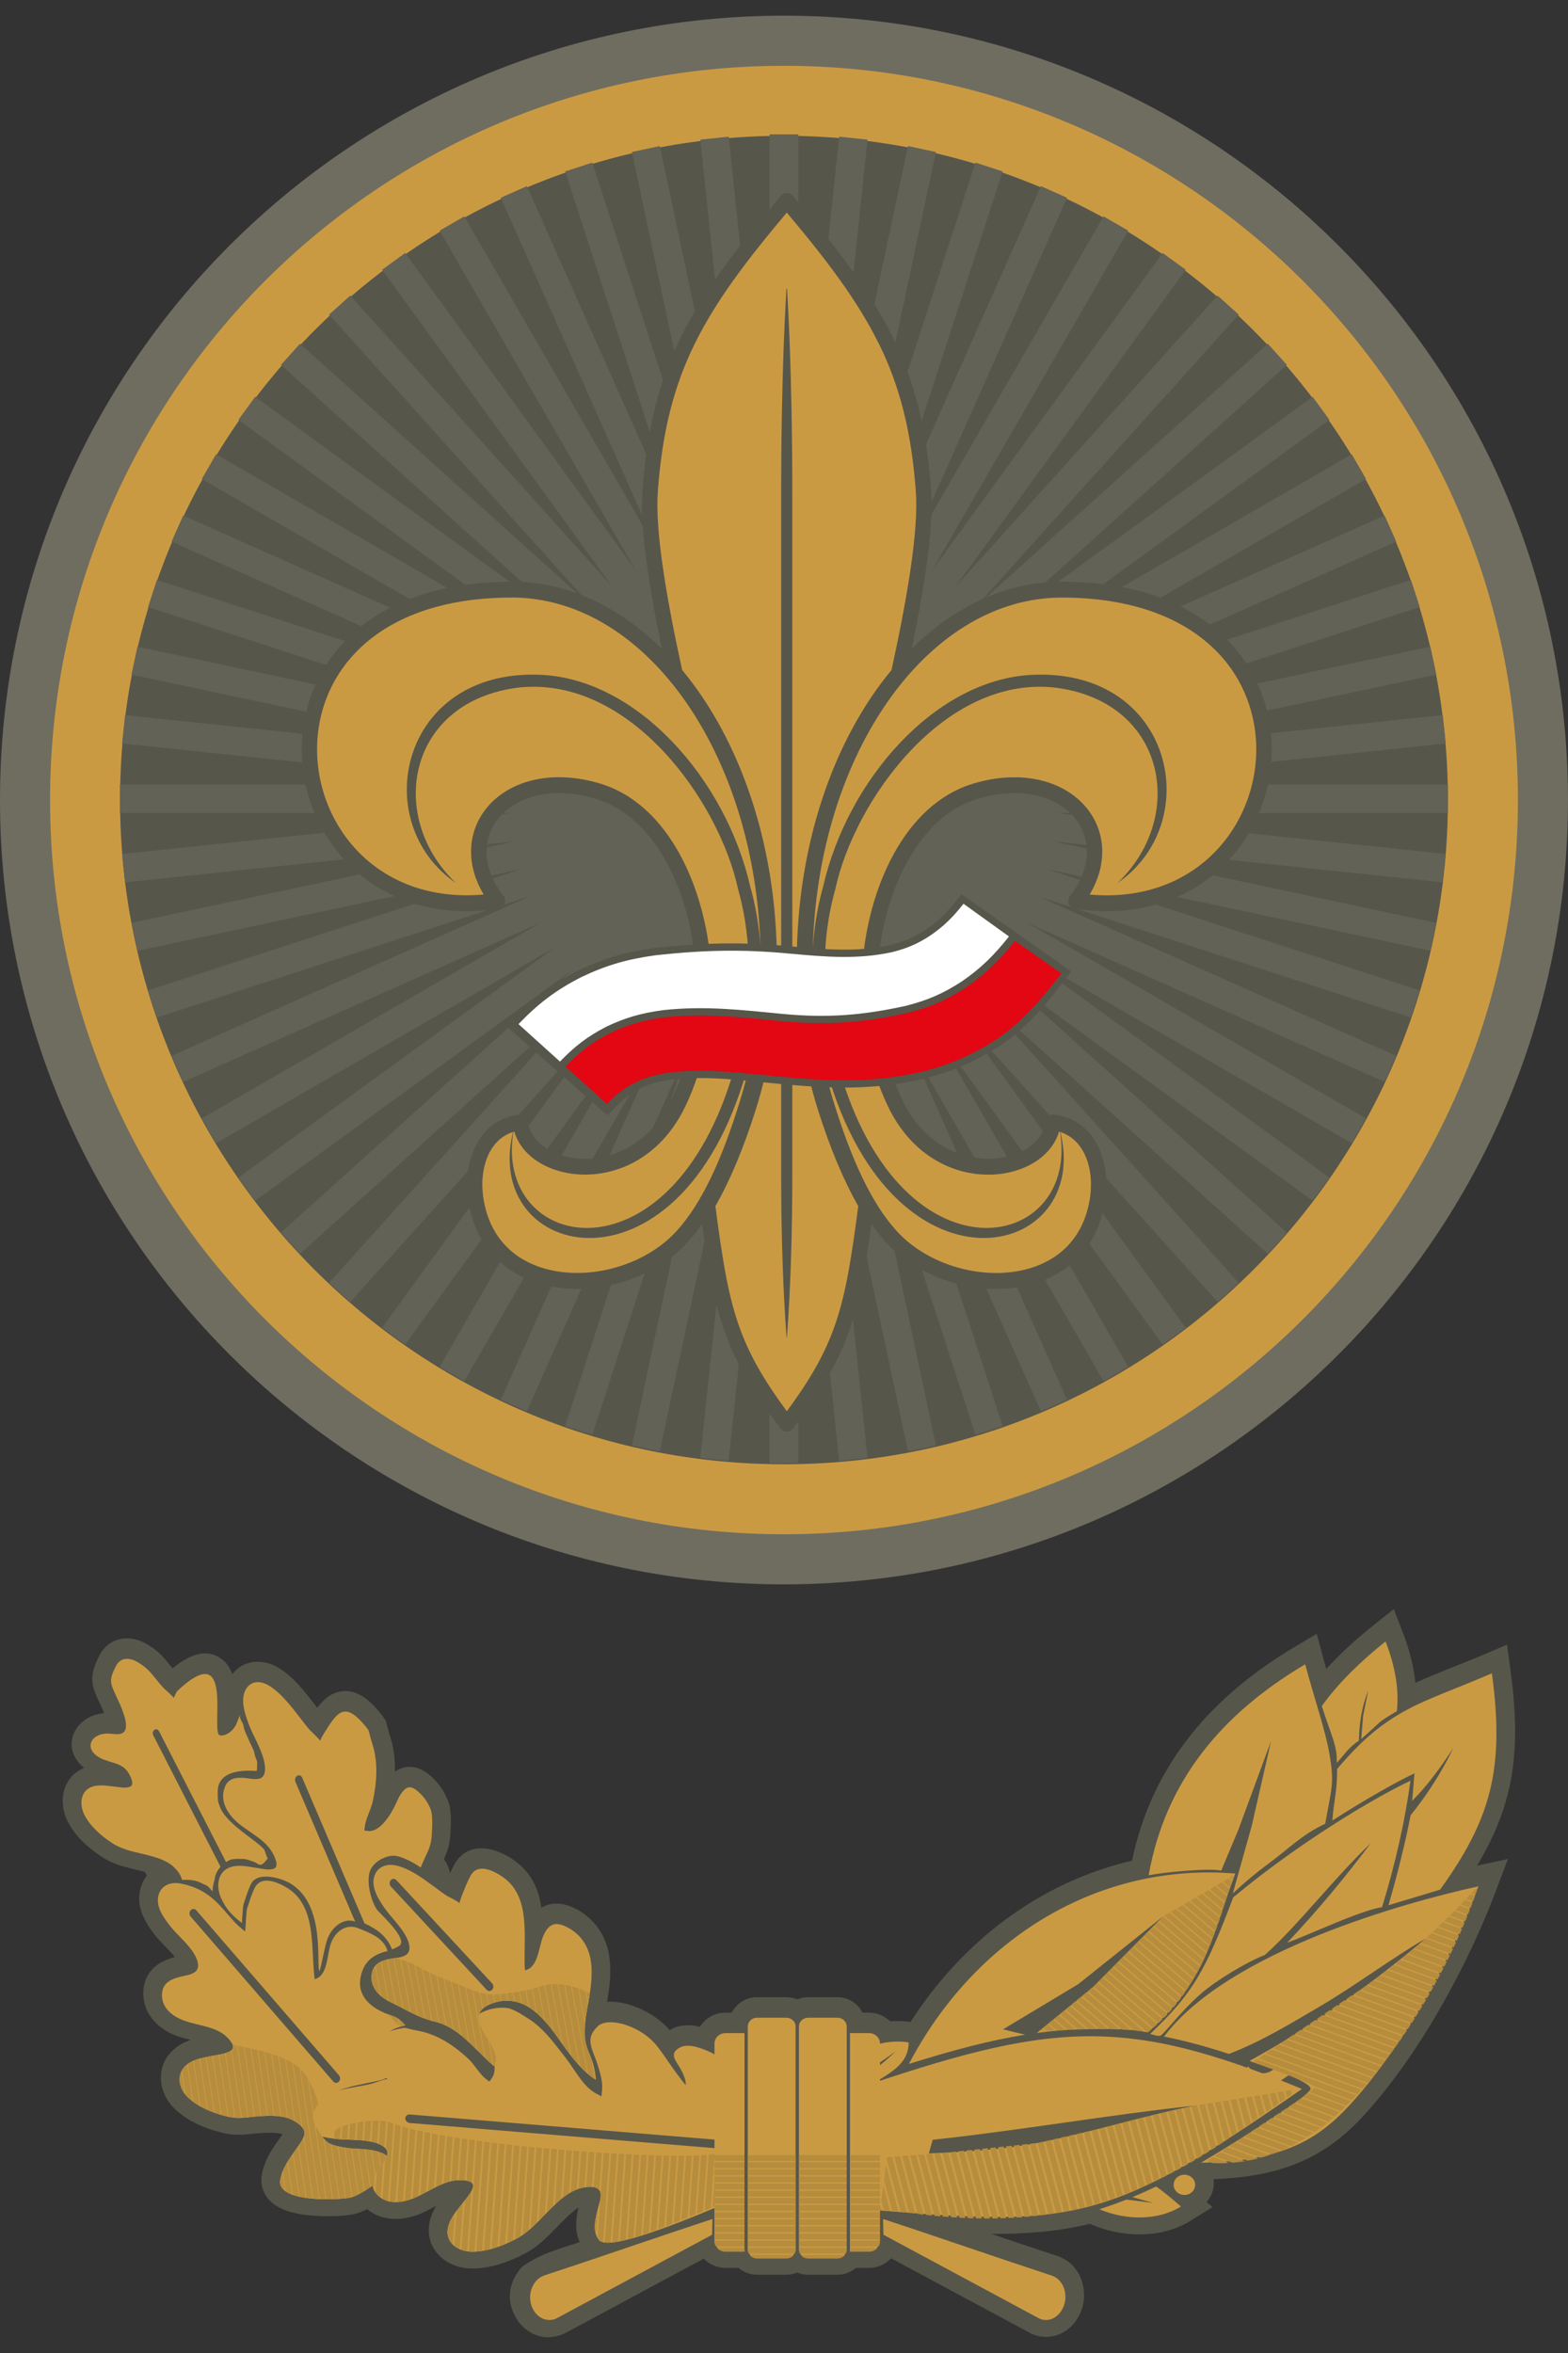 <?xml version="1.0" encoding="UTF-8"?>
<svg id="Layer_1" xmlns="http://www.w3.org/2000/svg" xmlns:xlink="http://www.w3.org/1999/xlink" version="1.1" viewBox="0 0 566.93 850.39">
  <rect x="0" y="0" width="566.93" height="850.39" fill="#333333" stroke="none"/>
  <!-- Generator: Adobe Illustrator 29.7.1, SVG Export Plug-In . SVG Version: 2.1.1 Build 8)  -->
  <defs>
    <style>
      .st0 {
        stroke: #636256;
        stroke-width: 10.31px;
      }

      .st0, .st1, .st2 {
        fill: none;
      }

      .st0, .st2 {
        stroke-miterlimit: 22.93;
      }

      .st3 {
        clip-path: url(#clippath-1);
      }

      .st4 {
        clip-path: url(#clippath-3);
      }

      .st5 {
        clip-path: url(#clippath-4);
      }

      .st6 {
        clip-path: url(#clippath-2);
      }

      .st7 {
        clip-path: url(#clippath-7);
      }

      .st8 {
        clip-path: url(#clippath-6);
      }

      .st9 {
        clip-path: url(#clippath-5);
      }

      .st10 {
        fill: #fff;
      }

      .st1 {
        clip-rule: evenodd;
      }

      .st11, .st12 {
        fill: #57564a;
      }

      .st13 {
        fill: #e30613;
      }

      .st12, .st14, .st15 {
        fill-rule: evenodd;
      }

      .st2 {
        stroke: #b68c3d;
        stroke-width: 2.06px;
      }

      .st14 {
        fill: #6f6d60;
      }

      .st16 {
        clip-path: url(#clippath);
      }

      .st15 {
        fill: #ca9a43;
      }
    </style>
    <clipPath id="clippath">
      <path class="st1" d="M84.13,738.97c.28.77.22,1.52-.55,2.09-1.46,1.09-3.74,1.35-5.47,1.7-3.72.77-8.51,1.21-11.32,4.15-2.94,3.07-2.05,7.67.64,10.53,3.57,3.8,9.02,5.98,13.91,7.27,5.42,1.43,7.89.32,13.38.04,3.17-.16,6.56-.21,9.61.82,1.99.68,6.16,3.03,5.78,5.69-.53,3.68-7.65,9.68-8.77,16.58-1.36,8.36,21.25,7.24,25.03,6.43,4.14-.32,27.99-15.83,4.57-17.59-1.83-.07-3.64-.14-5.39-.39-1.88-.27-4.07-.65-6.09-1.45-2.13-.85-4.03-4.14-5.16-6.26-.16-.24-.32-.48-.45-.75-1.19-2.29-.77-4.52.48-6.33.24-.44.52-.87.84-1.27l-.24-.69c-1.1-3.19-2.47-7.02-4.71-9.96-2.24-2.94-5.33-4.99-10.72-6.83-4.2-1.43-9.8-2.74-15.36-3.78"/>
    </clipPath>
    <clipPath id="clippath-1">
      <path class="st1" d="M132.6,709.6c.15-.25.31-.48.46-.7-.17.21-.32.45-.46.7M144.74,732.46c.56-.18,1.16-.34,1.81-.51l-.04-.04c-2.35-2.54-3.3-2.88-5.02-3.49-.39-.14-.82-.29-1.31-.48.91,1,1.9,2.03,2.99,3.07.5.48,1.02.97,1.56,1.45Z"/>
    </clipPath>
    <clipPath id="clippath-2">
      <path class="st1" d="M212.28,726.12c.34-1.86.69-3.76.98-5.67-1.59-.82-3.25-1.53-4.82-2.05-4.19-1.4-7.62-1.5-10.31-1.11-2.69.39-4.63,1.26-6.92,1.83-2.29.58-4.94.87-7.54,1.21-2.6.34-5.16.72-7.93.29-2.78-.43-5.77-1.69-9.25-3.09-3.48-1.4-7.45-2.95-10.22-4.2-2.78-1.26-4.36-2.22-6.19-3.15-1.79-.91-3.8-1.77-7.27-2.49-.47.06-.93.13-1.36.21-3.16.56-6.36,1.61-7,5.3-.87,5.02,2.72,8.44,6.75,10.38,5.87,2.83,9.61,5.44,15.76,7.01,8.95,1.87,14.78,10.31,21.59,16.07,2.68-4.09-2.8-9.85-4.41-13.53-2.27-5.19-.46-7.36,3.27-8.88,5.05-2.05,10.17-1.39,14.63,1.73,4.73,3.31,8.16,8.33,11.49,13.03,3.04,4.29,7.31,9.89,11.92,12.64-1.1-12.06-6.08-9.43-3.17-25.53"/>
    </clipPath>
    <clipPath id="clippath-3">
      <path class="st1" d="M120.63,772.92h.05c4.77.63,10.13.1,14.77,1.4,2.21.62,5.2,2.02,4.57,4.56-.44,1.78-1.9,3.35-2.95,4.84-1.94,2.76-3.53,5.88-1.16,8.89,3.23,4.1,8.57,3.74,13.1,2.05,5.41-2.02,11.05-6.71,17.06-6.75,1.82-.01,5.46.15,4.97,2.49-.38,1.83-2.03,3.62-3.15,5.09-2.43,3.17-5.95,6.86-6.08,10.99-.14,4.31,3.9,7.05,8.13,7.26,5.61.27,11.57-1.96,16.42-4.46,5.38-2.76,9.13-7.57,13.34-11.63,2.43-2.35,5.11-4.77,8.3-6.16,2.09-.91,7.13-2.11,8.75.1,1.14,1.56-.04,4.63-.44,6.26-.52,2.11-1.14,4.24-1.23,6.41-.08,1.84.28,3.61,1.37,5.15,2.88,4.1,22.27-3.78,41.86-11.97l.43-19.04c-13.99,2.72-95.6-2.87-117.22-11.16-4.91-1.88-13.83-.21-18,1.33-2.22.82-3.19,2.12-2.92,4.34"/>
    </clipPath>
    <clipPath id="clippath-4">
      <path class="st1" d="M375.76,734c6.64-5.44,13.27-10.89,19.91-16.33,8.31-8.37,16.61-16.75,24.92-25.13,5.74-3.33,11.49-6.65,17.23-9.98,2.69-1.56,5.37-3.13,8.06-4.7-6.58,22.61-12.87,42.13-30.72,56.55-12.11-1.85-28.24-.82-39.4-.41"/>
    </clipPath>
    <clipPath id="clippath-5">
      <path class="st1" d="M452.94,745.26c13.85-9.33,27.69-18.66,41.54-27.99,17.33-12.41,25.36-20.42,40.05-35.52-7.21,21.36-19.17,43.95-33.64,63.07-16.81,22.21-37.48,39.26-65.4,36.76,11.43-7.58,22.85-15.16,34.28-22.74,1.59-1.07,4.47-3.43,6.06-4.5-1.59-1.43-19.08-7.72-22.89-9.08"/>
    </clipPath>
    <clipPath id="clippath-6">
      <path class="st1" d="M320.75,779.63c6.95-.54,13.9-1.08,20.85-1.61,11.23-1.18,22.46-2.36,33.69-3.54,7.25-1.68,14.49-3.35,21.73-5.03,4.6-1.18,9.19-2.37,13.79-3.55,7.14-1.65,14.27-3.3,21.41-4.95,12.51-2,25.03-4,37.54-6.01-7.99,5.63-15.99,11.26-23.98,16.89-17.18,11.98-35.84,21.65-57.35,26.86-20.62,4.23-40.58,3.7-60.22.97-3.34-.26-6.69-.52-10.03-.78.85-6.42,1.71-12.84,2.56-19.25"/>
    </clipPath>
    <clipPath id="clippath-7">
      <path class="st1" d="M292.2,729.48h10.6c.92,0,1.76.36,2.36.93.61.57.98,1.36.98,2.22v80.48c0,.86-.38,1.65-.98,2.22-.6.57-1.44.92-2.36.92h-10.6c-.92,0-1.76-.35-2.36-.92-.6-.57-.98-1.36-.98-2.23v-80.48c0-.86.37-1.65.98-2.22.61-.57,1.45-.93,2.37-.93M284.32,729.48h-10.6c-.92,0-1.76.36-2.36.93-.61.57-.98,1.36-.98,2.22v80.48c0,.86.38,1.65.98,2.22.6.57,1.44.92,2.36.92h10.6c.92,0,1.76-.35,2.36-.92.6-.57.98-1.36.98-2.23v-80.48c0-.86-.37-1.65-.98-2.22-.61-.57-1.45-.93-2.37-.93ZM314.17,735.06h-6.84v78.05c0,.24-.02.47-.06.69h6.9c2.21,0,4.01-1.7,4.01-3.78v-71.19c0-2.08-1.81-3.78-4.01-3.78ZM262.34,735.06h6.84v78.05c0,.24.02.47.06.69h-6.9c-2.21,0-4.01-1.7-4.01-3.78v-71.19c0-2.08,1.81-3.78,4.01-3.78Z"/>
    </clipPath>
  </defs>
  <path class="st12" d="M438.79,787.61c.06.45.09.91.09,1.38,0,2.65-1,5.04-2.63,6.86l2.13,1.83-7.83,4.87c-10.55,6.57-24.5,6.21-35.71,1.5l-.8-.34c-11.45,2.8-23.49,3.7-35.58,3.65,7.94,2.69,15.88,5.37,23.85,7.97l.77.25.16.1c5.65,2.33,8.73,7.87,8.73,13.96,0,7.55-5.83,14.94-13.72,14.94-1.86,0-3.68-.4-5.36-1.18l-.19-.09-50.52-27.15c-1.99,2.15-4.87,3.49-8.01,3.49h-4.72c-1.85,1.59-4.21,2.46-6.66,2.46h-10.6c-1.36,0-2.7-.27-3.94-.78-1.24.51-2.58.78-3.94.78h-10.6c-2.44,0-4.81-.87-6.66-2.46h-4.72c-3.08,0-5.9-1.28-7.88-3.36l-50.27,27.02c-.93.43-1.83.75-2.83.97-1.06.28-2.15.42-3.25.42-5.02,0-9.35-3.05-11.74-7.36-3.04-5.48-2.97-12.18,2.51-18.23,7.46-4.97,12.29-5.95,20.73-8.79-.98-2.18-1.37-4.54-1.27-6.99.08-1.92.43-3.7.86-5.5-1.76,1.1-3.4,2.67-4.8,4.02-4.95,4.78-8.64,9.54-14.94,12.78-6.03,3.1-12.98,5.53-19.84,5.2-7.77-.38-14.82-6-14.57-14.22.1-3.28,1.18-5.94,2.69-8.4-2.42,1.25-4.77,2.53-6.36,3.12-6.37,2.38-13.46,2.42-18.61-1.93-1.77.91-3.63,1.65-5.29,1.9-4.07.81-10.1.76-14.13.47-6.47-.46-15.11-2.04-18-8.74-.81-1.88-1.02-3.9-.7-5.92.47-2.86,1.58-5.53,3-8.04,1.19-2.09,2.57-4.01,3.96-5.96.15-.21.34-.47.55-.77,0,0,0,0-.01,0-2.08-.7-4.94-.58-7.11-.47-6.09.31-9.03,1.43-15.44-.26-6.24-1.64-12.63-4.4-17.12-9.18-5.18-5.51-6.02-14.16-.59-19.84,2.16-2.25,4.55-3.5,7.11-4.33-2.21-.58-4.29-1.1-5.49-1.58-7.11-2.86-12.48-8.8-11.6-16.91.72-6.59,5.44-9.93,11.32-11.49-2.07-2.63-5.12-5.27-7.08-7.76-3.78-4.8-7.03-10.49-5.4-16.83.48-1.86,1.3-3.48,2.39-4.84-.28-.44-.56-.89-.82-1.34-5.59-1.52-10.38-2.07-15.46-5.4-4.97-3.25-9.66-7.47-12.39-12.82-3.15-6.18-2.31-14.33,3.89-18.28.69-.44,1.37-.79,2.05-1.08-.05-.04-.1-.08-.15-.12-8.86-7.46-3.1-18.85,7.4-19.66-.93-2.33-2.12-4.6-3.08-6.9-2.2-5.3-1.13-8.92,1.28-13.78,3.31-6.7,10.79-7.95,16.94-4.45,5.23,2.97,6.7,5.53,9.61,8.93,4.83-3.98,11.11-7.47,16.94-3.91,2.34,1.43,3.77,3.59,4.65,6.03,4.08-5.34,11.17-5.76,16.94-2.17,5.08,3.16,8.78,7.9,12.41,12.54.46.59.91,1.19,1.36,1.78,2.06-2.75,4.56-5.11,8.07-5.84,6.22-1.29,11.09,3.28,14.68,7.7.51.62.98,1.27,1.43,1.93l.64.96.29,1.12c.4,1.57.82,3.14,1.31,4.68,1.29,4.05,1.76,8.29,1.68,12.53,3.93-2.8,8.68-2.32,13.2,1.8,2.59,2.36,4.6,5.24,5.91,8.5,1.46,3.64,1.13,8.02.96,11.87-.19,4.33-1.11,6.64-2.37,9.42,1.08,1.52,1.86,3.21,2.24,5.05.48-1.08,1.01-2.15,1.6-3.19,4.95-8.62,14.68-6.21,21.36-1.54,6.51,4.55,9.06,10.62,10.06,17.24,3.29-1.98,7.41-2.01,11.97.2,6.96,3.38,11.35,9.61,12.53,17.23.87,5.61.17,11.1-.78,16.6,7-.51,15.08,3.29,19.81,7.4,1.01.87,1.95,1.82,2.82,2.82.27-.16.56-.32.85-.47,3.14-1.6,6.68-1.54,10.11-.73,1.9-3.09,5.37-5.12,9.24-5.12h2.29c.52-1.04,1.23-2,2.09-2.81,1.89-1.78,4.4-2.76,6.99-2.76h10.6c1.36,0,2.7.27,3.94.78,1.24-.51,2.58-.78,3.94-.78h10.6c2.59,0,5.1.98,6.99,2.76.87.82,1.57,1.77,2.09,2.81h2.29c2.98,0,5.72,1.2,7.69,3.16,2.47-.2,4.96-.14,7.4.22,18.55-28.91,46.52-50.48,80.07-58.29,7.26-34.72,28.73-59.42,59.14-77.45l7.65-4.54,2.32,8.59c.37,1.37.75,2.73,1.14,4.1,5.25-5.79,11.15-11.07,17.19-15.88l7.22-5.74,3.31,8.61c2.25,5.86,3.88,11.88,4.49,18.04,8.1-3.73,16.91-6.86,24.95-10.31l8.18-3.52,1.2,8.82c3.99,29.36,1.48,48.45-12.03,71.08l11.17-2.42-4.4,11.64c-10.47,27.67-28.29,60.16-48.42,81.8-15.33,16.48-32.12,21.41-53.64,22.3"/>
  <path class="st15" d="M491.32,629.12c.15-6.27.97-12.11,3.38-18.16l-1.83,9.13-.71,8.44.67-.63c6.88-5.96,4.57-4.97,12.24-9.48.77-7.78-.49-15.81-4.1-25.18-8.66,6.89-16.91,14.75-23.05,23.34,3.51,11.09,5.66,14.37,5.38,20.53,2.51-2.51,4-5.42,8-7.98"/>
  <path class="st15" d="M510.03,656.05c6.24-7.71,11.36-15.85,15.49-24.38-4.6,6.98-9.39,13.69-14.98,19.2.33-2.02.63-8.01.9-9.98-6.73,3.15-18.24,9.71-29.7,17.06.43-6.69,1.78-10.41,1.72-18.63,8.49-9.99,15.59-16.25,25.59-21.58,7.58-4.05,17.02-7.26,30.36-12.99,4.76,35.04-.66,52.99-18.71,78.18l-18.68,5.63c2.86-9.71,6.21-22.93,8-32.51"/>
  <path class="st15" d="M499.69,689.26c4.74-15.24,8.29-31.16,10.29-45.69-13.42,6.29-40.67,22.65-64.1,42.17-9.94,26.4-14.61,34.75-30.04,49.35,2.44.61,1.3.56,3.53.71,1.47-.48,6.87-8.22,14.71-15.15,5.47-4.83,16.76-11.65,23.22-14.09,12.12-10.81,25.42-28.25,38.32-40.39-9.23,12.24-19.17,24.27-30.22,35.96,8.68-3.21,26.29-11.61,34.3-12.87M434.49,763.26c25.17-6.21,36.67-15.17,44.83-27.5-.99.76-2.23,1.55-3.43,1.84-.83.48-1.6.72-2.47,1.09-.85.85-1.68,1-2.52,1.84l-1.81,1.82c-1.04,1.04-2.32,1.61-3.35,2.68-.66.64-1.31,1.11-2.17,1.45-.88.73-1.95,1.23-3.13,1.42-2.8,2.27-6.96,1.79-9.17-1.08-7.28,7.39-14.75,14.58-16.77,16.45Z"/>
  <path class="st15" d="M434.25,781.61c28.73-.49,41.84-8.02,53.23-20.27,18.65-20.05,36.55-51.86,47.04-79.59-26.12,5.67-90.4,23.42-113.65,54.29,7.43,1.47,15.16,3.55,23.46,6.27,11.77-4.52,22.21-10.91,32.65-17.03,13.28-7.79,25.22-16.91,38.5-24.7-19.03,16.02-39.73,31.09-63.74,44.27,3.11,1.11,22.32,7.22,22.11,10.08-.22,2.96-34.53,23.76-39.6,26.68"/>
  <path class="st15" d="M148.17,764.18l111.79,9.22c.9.07,1.63.83,1.63,1.68s-.73,1.48-1.63,1.41l-111.79-9.22c-.9-.07-1.63-.83-1.63-1.68s.73-1.48,1.63-1.41M216.08,732.39c-4.88,4.54-1.74,8.26,0,13.85.96,3.07,1.92,6.16,1.6,9.26l-.23,2.16-2-1.09c-4.53-2.47-7.39-8.13-10.35-12.07l-2.1-2.74c-3.41-4.4-6.99-9.01-11.7-12.02-2.25-1.44-5.64-3.78-8.12-4.05-2.45-.26-4.98.05-7.5.99-1.71.64-2.95,1.36-3.45,2.36-.51,1-.36,2.46.68,4.64.42.88,1.11,1.91,1.84,3,2.4,3.59,5.8,10.6,3.09,14.38l-.91,1.27-1.27-.98c-2.23-1.72-4.06-5.15-6.3-7.25-5.29-4.95-11.29-8.83-17.81-10.08-1.62-.28-3.41-.72-5.15-1.16-.59.07-1.19.16-1.8.29-12.54,2.65-10,7.35-6.09,15.55.44.93.96,1.83,1.57,2.67-1.68.24-4.73,1.45-5.37,1.62-2.15.56-4.37.89-6.55,1.3-5.16.99-10.81,2-15.33,4.68-3.27,1.93-5.44,5.32-3.44,8.86,2.08,3.66,7.31,4.58,11.27,5.1,4.77.63,10.13.09,14.77,1.39,2.21.62,5.2,2.02,4.57,4.56-.44,1.78-1.9,3.35-2.95,4.84-1.94,2.76-3.53,5.88-1.16,8.89,3.23,4.1,8.57,3.74,13.1,2.05,5.41-2.02,11.05-6.71,17.06-6.75,1.82-.01,5.46.15,4.97,2.49-.38,1.83-2.03,3.62-3.15,5.09-2.43,3.17-5.95,6.86-6.08,10.99-.14,4.31,3.9,7.05,8.13,7.26,5.61.27,11.57-1.96,16.42-4.46,5.38-2.76,9.13-7.57,13.34-11.63,2.43-2.35,5.11-4.77,8.3-6.16,2.09-.91,7.13-2.11,8.75.1,1.14,1.56-.04,4.63-.44,6.26-.52,2.11-1.14,4.24-1.23,6.41-.08,1.84.28,3.61,1.37,5.15,2.88,4.1,23.69-3.78,43.28-11.97l-.99-9.74v-44.93c-.38-.3-.82-.59-1.35-.84-3.08-1.49-8.28-3.59-11.35-2.03-2.26,1.16-3.25,2.55-1.42,5.41,1.13,1.75,3.59,5.6,3.33,8.28-4.12-4.92-7.31-10.27-10.27-14-.85-1.07-1.79-2.06-2.83-2.96-5.65-4.91-15.11-7.68-18.8-4.25Z"/>
  <path class="st15" d="M96.83,671.61c-.56-.58-.96-2.64-1.34-3.22-3.03-3.55-14.15-9.42-16.15-15.88-.76-1.68-.61-3.26-.61-5.06,0-7.56,9.09-7.78,14.1-7.4.16-.62.14-2.75.14-3.38-.1-.24-.18-.48-.25-.73-.48-.93-.71-2.11-.94-3.16-.66-1.55-1.46-2.95-2.12-4.64-.66-1.45-1.49-3.08-1.67-4.65-.27-1.06-1.25-2.05-1.25-3.13-.12-.53.96-2.77-1.42,3.05-2.06,3.74-5.72,4.43-6.3,3.37-2.26-4.12,5.12-34.63-15-15.55-.45.77-.85,1.58-1.16,2.43-.88-1.15-3.01-2.87-3.4-3.27-3.99-4.15-4.77-6.87-10-9.84-2.72-1.55-5.97-1.59-7.53,1.57-1.62,3.28-2.43,4.98-1.1,8.19,1.61,3.88,3.24,6.52,4.33,10.61.52,1.95.84,4.85-1.17,5.57-1.41.5-3.1.14-4.57.05-5.67-.35-8.97,4.25-4.8,7.75,3.7,3.11,9.32,2.08,11.91,6.58.79,1.36,2.23,4.17.42,4.89-1.42.57-3.34.17-4.83.02-3.21-.33-7.24-1.25-10.12.59-3.01,1.91-3.16,6.23-1.5,9.5,2.21,4.34,6.29,7.77,10.07,10.24,4.19,2.75,9.08,3.31,13.66,4.57,2.64.72,5.44,1.6,7.76,3.35,1.25.94,3.49,3.29,3.78,5.35,3.28-.04,4.89,0,7.86,1.58.39.13.77.31,1.13.54.58.19,1.63,1.7,2.14,2.02v-1.06c.06-.74.44-2.43.69-3.15.22-1.86.95-3.31,2.15-4.62l-24.32-47.52c-.86-1.67,1.26-3.11,2.11-1.45l24.21,47.29c1.85-1.43,3.63-1.17,6.04-1.17.92,0,2.28.34,3.12.77,2.81.49,2.85,3.25,5.91-1.01"/>
  <path class="st15" d="M136.31,690.19c-2.11-3.07-3.9-9.85-2.61-13.79,1.24-3.8,6.67-6.47,10.07-5.55,2.96.79,5.73,2.33,8.36,4.08,1.87-4.99,3.76-6.71,4-12.11.12-2.67.43-6.77-.48-9.06-.9-2.26-2.3-4.29-4.19-6.02-2.94-2.68-4.59-2.43-6.8,1.08-.51.8-1.01,1.92-1.54,3.09-1.75,3.87-5.76,10.3-9.98,9.83l-1.42-.16.2-1.58c.35-2.79,2.24-6.08,2.88-9.07,1.52-7.06,1.87-14.19-.11-20.47-.51-1.54-.97-3.32-1.42-5.05-.32-.48-.67-.95-1.05-1.42-7.78-9.56-10.35-5.02-15.07,2.45-.54.84-1.02,1.74-1.4,2.69-.95-1.34-3.29-3.38-3.71-3.85-1.41-1.58-2.69-3.35-4-5.03-3.13-3.99-6.49-8.38-10.66-10.97-3.01-1.88-6.68-2.07-8.57,1.42-1.96,3.62-.3,8.62,1.08,12.31,1.67,4.46,4.53,8.83,5.6,13.5.51,2.23.76,5.51-1.53,6.24-1.61.51-3.51.02-5.17-.15-3.07-.31-6.26-.14-7.56,3.41-1.78,4.84.93,9.3,4.33,12.39,4.06,3.69,10.33,6.24,13.09,11.44.83,1.57,2.35,4.81.28,5.55-1.62.58-3.78.04-5.46-.2-3.61-.52-8.13-1.75-11.46.2-3.47,2.02-3.81,6.89-2.05,10.67,1.94,4.15,4.01,6.19,7.5,8.95.15-2.25.35-6.07.59-6.8.79-2.39,1.59-5.06,2.7-7.32,2.31-4.7,10.88-2.22,14.31-.15,12.92,7.8,9.09,29.64,10.46,31.7.47-1.34.62-2.44,1.17-4.91.57-2.57,1.12-5.09,1.49-6.21,1.77-5.39,6.5-8.33,10.23-6.82l-21.57-50.45c-.84-1.97,1.61-3.49,2.44-1.54l22.5,52.61c4.4,2,8.09,4.57,9.98,9.42.7-.31,1.64-.72,2.49-1.22,3.8-2.29-7.17-12-7.95-13.14"/>
  <path class="st15" d="M70.98,690.4l51.58,59.64c.55.63.53,1.65-.03,2.27-.56.62-1.47.61-2.02-.02l-51.58-59.64c-.55-.63-.53-1.65.03-2.27.56-.62,1.47-.61,2.02.02M137.69,739.31c-.05-.44,0-.83.13-1.18.57-2.74,3.03-4.75,8.72-6.17l-.04-.04c-2.35-2.54-3.3-2.88-5.02-3.49-.94-.33-2.07-.74-3.67-1.51-2.41-1.16-4.69-2.83-6.12-5.04-1.24-1.91-1.85-4.2-1.39-6.86,1.03-6.03,4.47-8.61,9.83-9.89-1.41-4.79-6.1-6.43-10.75-8.31-3.73-1.51-8.11.59-9.88,5.98-1.25,3.83-1.06,11.37-5.73,12.48-1.45-11.1.89-26.45-10.07-33.06-3.43-2.07-9.33-4.55-11.64.16-1.11,2.26-1.91,4.93-2.7,7.32-.32.96-.57,7.33-.71,8.33-7.43-5.26-9.95-14.68-23.21-17.28-3.46-.69-7.15.4-8.15,4.28-1.03,4.01,1.86,8.04,4.16,10.96,2.77,3.52,6.71,6.56,8.94,10.49,1.07,1.87,2.13,4.81.04,6.27-1.47,1.02-3.48,1.23-5.17,1.65-3.12.77-6.24,2.04-6.64,5.76-.55,5.07,3.25,8.24,7.4,9.9,4.95,1.99,11.81,2.17,15.85,6,1.22,1.16,3.54,3.61,1.67,5.01-1.46,1.09-3.74,1.35-5.47,1.7-3.72.77-8.51,1.21-11.32,4.15-2.94,3.07-2.05,7.67.64,10.53,3.57,3.8,9.02,5.98,13.91,7.27,5.42,1.43,7.89.32,13.38.04,3.17-.16,6.56-.21,9.61.82,1.99.68,6.16,3.03,5.78,5.69-.53,3.68-7.65,9.68-8.77,16.58-1.36,8.36,21.25,7.24,25.03,6.43,4.15-.32,27.99-15.83,4.57-17.59-1.83-.07-3.65-.14-5.39-.39-1.88-.27-4.07-.65-6.09-1.45-2.13-.85-4.03-4.14-5.16-6.26-.16-.24-.32-.48-.45-.75-1.19-2.29-.77-4.52.48-6.33.81-1.48,2.07-2.76,3.54-3.71,4.19-2.73,9.26-3.79,13.96-4.77l2.16-.44c1.43-.28,2.87-.56,4.2-.94l.84-.31c.64-.25,1.48-.57,2.31-.84-.21-.41-.41-.82-.58-1.22l-.21-.5c-1.14-2.61-2.12-4.87-2.57-6.91-.2-.91-.3-1.76-.28-2.55Z"/>
  <path class="st15" d="M428.23,785.96c2.15,0,3.89,1.64,3.89,3.66s-1.74,3.66-3.89,3.66-3.89-1.64-3.89-3.66,1.74-3.66,3.89-3.66"/>
  <path class="st15" d="M337.22,773.34c31.45-3.37,63.55-9.01,95-12.38-18.98,3.71-37.96,9.82-56.94,13.52-13.3,2.6-27.21,3.31-39.45,3.77.83-2.94.56-1.98,1.39-4.92M308.14,755.39c71.83-24.54,97.8-27.19,162.58-.43-71.8,50.06-82.94,49.65-160.88,43.25l-1.7-42.82Z"/>
  <path class="st15" d="M257.6,801.97c-17.28,5.65-43.64,14.78-60.92,20.43v.04c-2.88.99-5,4.13-5,7.85,0,4.51,3.11,8.18,6.96,8.18.89,0,1.75-.2,2.53-.56l56.29-30.25.14-5.68Z"/>
  <path class="st15" d="M319.29,801.97c17.28,5.65,43.64,14.78,60.92,20.43h.02c2.89,1,4.98,3.77,4.98,7.89s-3.11,8.18-6.96,8.18c-.89,0-1.75-.2-2.53-.56l-56.29-30.25-.14-5.68Z"/>
  <path class="st15" d="M262.34,734.79h6.84v78.05c0,.24.02.47.06.69h-6.9c-2.21,0-4.01-1.7-4.01-3.78v-71.19c0-2.08,1.81-3.78,4.01-3.78"/>
  <path class="st15" d="M314.17,734.79h-6.84v78.05c0,.24-.02.47-.06.69h6.9c2.21,0,4.01-1.7,4.01-3.78v-71.19c0-2.08-1.81-3.78-4.01-3.78"/>
  <path class="st15" d="M284.32,729.22h-10.6c-.92,0-1.76.36-2.36.93-.61.57-.98,1.36-.98,2.22v80.48c0,.86.38,1.65.98,2.22.6.57,1.44.93,2.36.93h10.6c.92,0,1.76-.35,2.36-.92.6-.57.98-1.36.98-2.23v-80.48c0-.86-.38-1.65-.98-2.22-.61-.57-1.45-.93-2.37-.93"/>
  <path class="st15" d="M292.2,729.22h10.6c.92,0,1.76.36,2.36.93.61.57.98,1.36.98,2.22v80.48c0,.86-.38,1.65-.98,2.22-.61.57-1.44.93-2.36.93h-10.6c-.92,0-1.76-.35-2.36-.92-.6-.57-.98-1.36-.98-2.23v-80.48c0-.86.38-1.65.98-2.22.61-.57,1.45-.93,2.37-.93"/>
  <path class="st15" d="M143.31,679.48l34.64,37.34c.57.61.57,1.64.02,2.27-.55.63-1.45.64-2.02.03l-34.64-37.34c-.57-.61-.57-1.64-.02-2.27.55-.63,1.45-.64,2.02-.03M212.28,726.12c1.03-5.72,2.22-11.74,1.32-17.56-.85-5.49-3.9-9.79-8.8-12.18-3.63-1.76-6.4-1.62-8.51,3.63-1.49,3.73-1.79,11.27-6.51,12.06-.74-11.17,2.58-26.33-7.93-33.67-3.29-2.3-9.02-5.17-11.62-.64-1.25,2.18-2.22,4.79-3.17,7.12-.38.94-.69,1.91-.9,2.91-1.22-.99-3.98-2.25-4.5-2.57-1.74-1.09-3.36-2.39-5.01-3.6-3.93-2.86-8.17-6.03-12.89-7.29-3.4-.92-7.16-.08-8.4,3.71-1.28,3.93,1.34,8.15,3.45,11.22,2.54,3.7,6.27,7.01,8.25,11.07.94,1.94,1.82,4.95-.36,6.26-1.53.92-3.55.99-5.26,1.29-3.16.56-6.36,1.61-7,5.3-.87,5.02,2.72,8.44,6.75,10.39,5.87,2.83,9.61,5.43,15.76,7.01,8.95,1.87,14.78,10.31,21.6,16.07,2.68-4.09-2.8-9.85-4.41-13.53-2.27-5.19-.46-7.36,3.27-8.88,5.05-2.05,10.17-1.39,14.63,1.73,4.73,3.31,8.16,8.33,11.49,13.03,3.04,4.29,7.31,9.89,11.92,12.64-1.09-12.06-6.08-9.43-3.17-25.53Z"/>
  <path class="st15" d="M362.67,733.42l27.18-16.33,30.74-24.54-25.97,26.18-19.74,15.99c5.85-.79,11.52-1.25,17.15-1.34,8.85-.14,13.9-.53,23.02,1.14,9.53-9.01,15.41-16.13,20.21-26.39,3.64-7.78,6.34-17.39,11.36-31.01-49.55-4.07-94.1,23.33-118,68.81,15.86-4.99,29.42-8.55,42.02-10.58l-7.99-1.92Z"/>
  <path class="st15" d="M441.53,676.07l6.23-14.81,11.83-32.12-7,30.7-6.85,24.46c4.31-4.03,8.68-7.68,13.22-11.02,7.13-5.24,11.78-10.25,20.18-14.16,2.31-12.99,3.46-14.62,1.44-25.77-1.53-8.45-4.89-17.85-8.68-31.86-30.42,18.04-50.53,42.35-56.59,76.24,4.95-1.02,22.25-2.73,26.21-1.66M442.63,687.3l.04-.04"/>
  <path class="st15" d="M407.25,794.95l9.75,1.22-7.58-2.1c2.82-1.17,5.68-2.45,8.6-3.85,2.63,1.8,5.42,4.18,8.97,7.22-8.34,5.19-19.92,5.04-29.51,1.01,3.23-1.03,6.48-2.19,9.78-3.5"/>
  <path class="st15" d="M312.63,751.39c2.03-2.57,8.99-7.41,11.01-9.98-1.9,1.81-8.75,5.87-10.65,7.68.45-3.02-2.79-4.01-2.48-7.24,2.28-1.91,10.01-4.98,18.01-3.71.15,9.82-10.99,12.79-19.39,18.93.79-3.3,2.92-2.17,3.5-5.67"/>
  <path class="st15" d="M84.13,738.97c.28.77.22,1.52-.55,2.09-1.46,1.09-3.74,1.35-5.47,1.7-3.72.77-8.51,1.21-11.32,4.15-2.94,3.07-2.05,7.67.64,10.53,3.57,3.8,9.02,5.98,13.91,7.27,5.42,1.43,7.89.32,13.38.04,3.17-.16,6.56-.21,9.61.82,1.99.68,6.16,3.03,5.78,5.69-.53,3.68-7.65,9.68-8.77,16.58-1.36,8.36,21.25,7.24,25.03,6.43,4.14-.32,27.99-15.83,4.57-17.59-1.83-.07-3.64-.14-5.39-.39-1.88-.27-4.07-.65-6.09-1.45-2.13-.85-4.03-4.14-5.16-6.26-.16-.24-.32-.48-.45-.75-1.19-2.29-.77-4.52.48-6.33.24-.44.52-.87.84-1.27l-.24-.69c-1.1-3.19-2.47-7.02-4.71-9.96-2.24-2.94-5.33-4.99-10.72-6.83-4.2-1.43-9.8-2.74-15.36-3.78"/>
  <g class="st16">
    <line class="st2" x1="178.41" y1="841.19" x2="152.93" y2="670.18"/>
    <line class="st2" x1="176.09" y1="841.6" x2="150.61" y2="670.6"/>
    <line class="st2" x1="173.77" y1="842.02" x2="148.29" y2="671.01"/>
    <line class="st2" x1="171.45" y1="842.43" x2="145.97" y2="671.43"/>
    <line class="st2" x1="169.13" y1="842.85" x2="143.65" y2="671.84"/>
    <line class="st2" x1="166.81" y1="843.26" x2="141.33" y2="672.26"/>
    <line class="st2" x1="164.49" y1="843.68" x2="139.01" y2="672.67"/>
    <line class="st2" x1="162.17" y1="844.09" x2="136.69" y2="673.09"/>
    <line class="st2" x1="159.85" y1="844.51" x2="134.37" y2="673.5"/>
    <line class="st2" x1="157.53" y1="844.92" x2="132.05" y2="673.92"/>
    <line class="st2" x1="155.21" y1="845.34" x2="129.73" y2="674.33"/>
    <line class="st2" x1="152.89" y1="845.76" x2="127.41" y2="674.75"/>
    <line class="st2" x1="150.57" y1="846.17" x2="125.09" y2="675.17"/>
    <line class="st2" x1="148.25" y1="846.59" x2="122.77" y2="675.58"/>
    <line class="st2" x1="145.93" y1="847" x2="120.45" y2="676"/>
    <line class="st2" x1="143.61" y1="847.42" x2="118.13" y2="676.41"/>
    <line class="st2" x1="141.29" y1="847.83" x2="115.81" y2="676.83"/>
    <line class="st2" x1="138.97" y1="848.25" x2="113.49" y2="677.24"/>
    <line class="st2" x1="136.65" y1="848.66" x2="111.17" y2="677.66"/>
    <line class="st2" x1="134.33" y1="849.08" x2="108.85" y2="678.07"/>
    <line class="st2" x1="132.01" y1="849.49" x2="106.53" y2="678.49"/>
    <line class="st2" x1="129.69" y1="849.91" x2="104.21" y2="678.9"/>
    <line class="st2" x1="127.37" y1="850.32" x2="101.89" y2="679.32"/>
    <line class="st2" x1="125.05" y1="850.74" x2="99.57" y2="679.73"/>
    <line class="st2" x1="122.73" y1="851.15" x2="97.25" y2="680.15"/>
    <line class="st2" x1="120.41" y1="851.57" x2="94.93" y2="680.56"/>
    <line class="st2" x1="118.09" y1="851.99" x2="92.61" y2="680.98"/>
    <line class="st2" x1="115.77" y1="852.4" x2="90.29" y2="681.4"/>
    <line class="st2" x1="113.44" y1="852.82" x2="87.97" y2="681.81"/>
    <line class="st2" x1="111.12" y1="853.23" x2="85.65" y2="682.23"/>
    <line class="st2" x1="108.8" y1="853.65" x2="83.33" y2="682.64"/>
    <line class="st2" x1="106.48" y1="854.06" x2="81.01" y2="683.06"/>
    <line class="st2" x1="104.16" y1="854.48" x2="78.68" y2="683.47"/>
    <line class="st2" x1="101.84" y1="854.89" x2="76.36" y2="683.89"/>
    <line class="st2" x1="99.52" y1="855.31" x2="74.04" y2="684.3"/>
    <line class="st2" x1="97.2" y1="855.72" x2="71.72" y2="684.72"/>
    <line class="st2" x1="94.88" y1="856.14" x2="69.4" y2="685.13"/>
    <line class="st2" x1="92.56" y1="856.55" x2="67.08" y2="685.55"/>
    <line class="st2" x1="90.24" y1="856.97" x2="64.76" y2="685.96"/>
    <line class="st2" x1="87.92" y1="857.38" x2="62.44" y2="686.38"/>
    <line class="st2" x1="85.6" y1="857.8" x2="60.12" y2="686.79"/>
    <line class="st2" x1="83.28" y1="858.22" x2="57.8" y2="687.21"/>
    <line class="st2" x1="80.96" y1="858.63" x2="55.48" y2="687.63"/>
    <line class="st2" x1="78.64" y1="859.05" x2="53.16" y2="688.04"/>
    <line class="st2" x1="76.32" y1="859.46" x2="50.84" y2="688.46"/>
    <line class="st2" x1="74" y1="859.88" x2="48.52" y2="688.87"/>
    <line class="st2" x1="71.68" y1="860.29" x2="46.2" y2="689.29"/>
    <line class="st2" x1="69.36" y1="860.71" x2="43.88" y2="689.7"/>
    <line class="st2" x1="67.04" y1="861.12" x2="41.56" y2="690.12"/>
    <line class="st2" x1="64.72" y1="861.54" x2="39.24" y2="690.53"/>
  </g>
  <path class="st15" d="M132.6,709.6c.15-.25.31-.48.46-.7-.17.21-.32.45-.46.7M144.74,732.46c.56-.18,1.16-.34,1.81-.51l-.04-.04c-2.35-2.54-3.3-2.88-5.02-3.49-.39-.14-.82-.29-1.31-.48.91,1,1.9,2.03,2.99,3.07.5.48,1.02.97,1.56,1.45Z"/>
  <g class="st3">
    <line class="st2" x1="100.69" y1="657.6" x2="132.17" y2="827.41"/>
    <line class="st2" x1="102.99" y1="657.09" x2="134.47" y2="826.89"/>
    <line class="st2" x1="105.3" y1="656.58" x2="136.78" y2="826.38"/>
    <line class="st2" x1="107.6" y1="656.06" x2="139.08" y2="825.87"/>
    <line class="st2" x1="109.9" y1="655.55" x2="141.38" y2="825.35"/>
    <line class="st2" x1="112.21" y1="655.04" x2="143.69" y2="824.84"/>
    <line class="st2" x1="114.51" y1="654.53" x2="145.99" y2="824.33"/>
    <line class="st2" x1="116.82" y1="654.01" x2="148.3" y2="823.81"/>
    <line class="st2" x1="119.12" y1="653.5" x2="150.6" y2="823.3"/>
    <line class="st2" x1="121.42" y1="652.99" x2="152.9" y2="822.79"/>
    <line class="st2" x1="123.73" y1="652.47" x2="155.21" y2="822.27"/>
    <line class="st2" x1="126.03" y1="651.96" x2="157.51" y2="821.76"/>
    <line class="st2" x1="128.33" y1="651.45" x2="159.82" y2="821.25"/>
    <line class="st2" x1="130.64" y1="650.93" x2="162.12" y2="820.73"/>
    <line class="st2" x1="132.94" y1="650.42" x2="164.42" y2="820.22"/>
    <line class="st2" x1="135.25" y1="649.91" x2="166.73" y2="819.71"/>
    <line class="st2" x1="137.55" y1="649.39" x2="169.03" y2="819.19"/>
    <line class="st2" x1="139.85" y1="648.88" x2="171.34" y2="818.68"/>
    <line class="st2" x1="142.16" y1="648.37" x2="173.64" y2="818.17"/>
    <line class="st2" x1="144.46" y1="647.85" x2="175.94" y2="817.66"/>
    <line class="st2" x1="146.77" y1="647.34" x2="178.25" y2="817.14"/>
  </g>
  <path class="st15" d="M212.28,726.12c.34-1.86.69-3.76.98-5.67-1.59-.82-3.25-1.53-4.82-2.05-4.19-1.4-7.62-1.5-10.31-1.11-2.69.39-4.63,1.26-6.92,1.83-2.29.58-4.94.87-7.54,1.21-2.6.34-5.16.72-7.93.29-2.78-.43-5.77-1.69-9.25-3.09-3.48-1.4-7.45-2.95-10.22-4.2-2.78-1.26-4.36-2.22-6.19-3.15-1.79-.91-3.8-1.77-7.27-2.49-.47.06-.93.13-1.36.21-3.16.56-6.36,1.61-7,5.3-.87,5.02,2.72,8.44,6.75,10.38,5.87,2.83,9.61,5.44,15.76,7.01,8.95,1.87,14.78,10.31,21.59,16.07,2.68-4.09-2.8-9.85-4.41-13.53-2.27-5.19-.46-7.36,3.27-8.88,5.05-2.05,10.17-1.39,14.63,1.73,4.73,3.31,8.16,8.33,11.49,13.03,3.04,4.29,7.31,9.89,11.92,12.64-1.1-12.06-6.08-9.43-3.17-25.53"/>
  <g class="st6">
    <line class="st2" x1="102.99" y1="657.09" x2="134.47" y2="826.89"/>
    <line class="st2" x1="105.3" y1="656.58" x2="136.78" y2="826.38"/>
    <line class="st2" x1="107.6" y1="656.06" x2="139.08" y2="825.87"/>
    <line class="st2" x1="109.9" y1="655.55" x2="141.38" y2="825.35"/>
    <line class="st2" x1="112.21" y1="655.04" x2="143.69" y2="824.84"/>
    <line class="st2" x1="114.51" y1="654.53" x2="145.99" y2="824.33"/>
    <line class="st2" x1="116.82" y1="654.01" x2="148.3" y2="823.81"/>
    <line class="st2" x1="119.12" y1="653.5" x2="150.6" y2="823.3"/>
    <line class="st2" x1="121.42" y1="652.99" x2="152.9" y2="822.79"/>
    <line class="st2" x1="123.73" y1="652.47" x2="155.21" y2="822.27"/>
    <line class="st2" x1="126.03" y1="651.96" x2="157.51" y2="821.76"/>
    <line class="st2" x1="128.33" y1="651.45" x2="159.82" y2="821.25"/>
    <line class="st2" x1="130.64" y1="650.93" x2="162.12" y2="820.73"/>
    <line class="st2" x1="132.94" y1="650.42" x2="164.42" y2="820.22"/>
    <line class="st2" x1="135.25" y1="649.91" x2="166.73" y2="819.71"/>
    <line class="st2" x1="137.55" y1="649.39" x2="169.03" y2="819.19"/>
    <line class="st2" x1="139.85" y1="648.88" x2="171.34" y2="818.68"/>
    <line class="st2" x1="142.16" y1="648.37" x2="173.64" y2="818.17"/>
    <line class="st2" x1="144.46" y1="647.85" x2="175.94" y2="817.66"/>
    <line class="st2" x1="146.77" y1="647.34" x2="178.25" y2="817.14"/>
    <line class="st2" x1="149.07" y1="646.83" x2="180.55" y2="816.63"/>
    <line class="st2" x1="151.37" y1="646.31" x2="182.85" y2="816.12"/>
    <line class="st2" x1="153.68" y1="645.8" x2="185.16" y2="815.6"/>
    <line class="st2" x1="155.98" y1="645.29" x2="187.46" y2="815.09"/>
    <line class="st2" x1="158.29" y1="644.77" x2="189.77" y2="814.58"/>
    <line class="st2" x1="160.59" y1="644.26" x2="192.07" y2="814.06"/>
    <line class="st2" x1="162.89" y1="643.75" x2="194.37" y2="813.55"/>
    <line class="st2" x1="165.2" y1="643.24" x2="196.68" y2="813.04"/>
    <line class="st2" x1="167.5" y1="642.72" x2="198.98" y2="812.52"/>
    <line class="st2" x1="169.81" y1="642.21" x2="201.29" y2="812.01"/>
    <line class="st2" x1="172.11" y1="641.7" x2="203.59" y2="811.5"/>
    <line class="st2" x1="174.41" y1="641.18" x2="205.89" y2="810.98"/>
    <line class="st2" x1="176.72" y1="640.67" x2="208.2" y2="810.47"/>
    <line class="st2" x1="179.02" y1="640.16" x2="210.5" y2="809.96"/>
    <line class="st2" x1="181.32" y1="639.64" x2="212.81" y2="809.44"/>
    <line class="st2" x1="183.63" y1="639.13" x2="215.11" y2="808.93"/>
    <line class="st2" x1="185.93" y1="638.62" x2="217.41" y2="808.42"/>
    <line class="st2" x1="188.24" y1="638.1" x2="219.72" y2="807.9"/>
    <line class="st2" x1="190.54" y1="637.59" x2="222.02" y2="807.39"/>
    <line class="st2" x1="192.84" y1="637.08" x2="224.33" y2="806.88"/>
    <line class="st2" x1="195.15" y1="636.56" x2="226.63" y2="806.36"/>
    <line class="st2" x1="197.45" y1="636.05" x2="228.93" y2="805.85"/>
    <line class="st2" x1="199.76" y1="635.54" x2="231.24" y2="805.34"/>
    <line class="st2" x1="202.06" y1="635.02" x2="233.54" y2="804.82"/>
    <line class="st2" x1="204.36" y1="634.51" x2="235.85" y2="804.31"/>
    <line class="st2" x1="206.67" y1="634" x2="238.15" y2="803.8"/>
    <line class="st2" x1="208.97" y1="633.49" x2="240.45" y2="803.29"/>
    <line class="st2" x1="211.28" y1="632.97" x2="242.76" y2="802.77"/>
    <line class="st2" x1="213.58" y1="632.46" x2="245.06" y2="802.26"/>
    <line class="st2" x1="215.88" y1="631.95" x2="247.36" y2="801.75"/>
  </g>
  <path class="st15" d="M120.63,772.92h.05c4.77.63,10.13.1,14.77,1.4,2.21.62,5.2,2.02,4.57,4.56-.44,1.78-1.9,3.35-2.95,4.84-1.94,2.76-3.53,5.88-1.16,8.89,3.23,4.1,8.57,3.74,13.1,2.05,5.41-2.02,11.05-6.71,17.06-6.75,1.82-.01,5.46.15,4.97,2.49-.38,1.83-2.03,3.62-3.15,5.09-2.43,3.17-5.95,6.86-6.08,10.99-.14,4.31,3.9,7.05,8.13,7.26,5.61.27,11.57-1.96,16.42-4.46,5.38-2.76,9.13-7.57,13.34-11.63,2.43-2.35,5.11-4.77,8.3-6.16,2.09-.91,7.13-2.11,8.75.1,1.14,1.56-.04,4.63-.44,6.26-.52,2.11-1.14,4.24-1.23,6.41-.08,1.84.28,3.61,1.37,5.15,2.88,4.1,22.27-3.78,41.86-11.97l.43-19.04c-13.99,2.72-95.6-2.87-117.22-11.16-4.91-1.88-13.83-.21-18,1.33-2.22.82-3.19,2.12-2.92,4.34"/>
  <g class="st4">
    <line class="st2" x1="257.4" y1="891.9" x2="270.34" y2="710.08"/>
    <line class="st2" x1="254.69" y1="891.71" x2="267.63" y2="709.89"/>
    <line class="st2" x1="251.99" y1="891.52" x2="264.93" y2="709.7"/>
    <line class="st2" x1="249.28" y1="891.33" x2="262.23" y2="709.5"/>
    <line class="st2" x1="246.58" y1="891.13" x2="259.52" y2="709.31"/>
    <line class="st2" x1="243.88" y1="890.94" x2="256.82" y2="709.12"/>
    <line class="st2" x1="241.17" y1="890.75" x2="254.11" y2="708.93"/>
    <line class="st2" x1="238.47" y1="890.56" x2="251.41" y2="708.73"/>
    <line class="st2" x1="235.76" y1="890.36" x2="248.71" y2="708.54"/>
    <line class="st2" x1="233.06" y1="890.17" x2="246" y2="708.35"/>
    <line class="st2" x1="230.35" y1="889.98" x2="243.3" y2="708.16"/>
    <line class="st2" x1="227.65" y1="889.79" x2="240.59" y2="707.96"/>
    <line class="st2" x1="224.95" y1="889.59" x2="237.89" y2="707.77"/>
    <line class="st2" x1="222.24" y1="889.4" x2="235.19" y2="707.58"/>
    <line class="st2" x1="219.54" y1="889.21" x2="232.48" y2="707.39"/>
    <line class="st2" x1="216.83" y1="889.02" x2="229.78" y2="707.19"/>
    <line class="st2" x1="214.13" y1="888.82" x2="227.07" y2="707"/>
    <line class="st2" x1="211.43" y1="888.63" x2="224.37" y2="706.81"/>
    <line class="st2" x1="208.72" y1="888.44" x2="221.66" y2="706.62"/>
    <line class="st2" x1="206.02" y1="888.25" x2="218.96" y2="706.42"/>
    <line class="st2" x1="203.31" y1="888.05" x2="216.26" y2="706.23"/>
    <line class="st2" x1="200.61" y1="887.86" x2="213.55" y2="706.04"/>
    <line class="st2" x1="197.9" y1="887.67" x2="210.85" y2="705.85"/>
    <line class="st2" x1="195.2" y1="887.48" x2="208.14" y2="705.65"/>
    <line class="st2" x1="192.5" y1="887.28" x2="205.44" y2="705.46"/>
    <line class="st2" x1="189.79" y1="887.09" x2="202.74" y2="705.27"/>
    <line class="st2" x1="187.09" y1="886.9" x2="200.03" y2="705.08"/>
    <line class="st2" x1="184.38" y1="886.71" x2="197.33" y2="704.88"/>
    <line class="st2" x1="181.68" y1="886.51" x2="194.62" y2="704.69"/>
    <line class="st2" x1="178.98" y1="886.32" x2="191.92" y2="704.5"/>
    <line class="st2" x1="176.27" y1="886.13" x2="189.22" y2="704.31"/>
    <line class="st2" x1="173.57" y1="885.94" x2="186.51" y2="704.11"/>
    <line class="st2" x1="170.86" y1="885.74" x2="183.81" y2="703.92"/>
    <line class="st2" x1="168.16" y1="885.55" x2="181.1" y2="703.73"/>
    <line class="st2" x1="165.45" y1="885.36" x2="178.4" y2="703.54"/>
    <line class="st2" x1="162.75" y1="885.17" x2="175.69" y2="703.34"/>
    <line class="st2" x1="160.05" y1="884.97" x2="172.99" y2="703.15"/>
    <line class="st2" x1="157.34" y1="884.78" x2="170.29" y2="702.96"/>
    <line class="st2" x1="154.64" y1="884.59" x2="167.58" y2="702.77"/>
    <line class="st2" x1="151.93" y1="884.4" x2="164.88" y2="702.57"/>
    <line class="st2" x1="149.23" y1="884.2" x2="162.17" y2="702.38"/>
    <line class="st2" x1="146.53" y1="884.01" x2="159.47" y2="702.19"/>
    <line class="st2" x1="143.82" y1="883.82" x2="156.77" y2="702"/>
    <line class="st2" x1="141.12" y1="883.63" x2="154.06" y2="701.8"/>
    <line class="st2" x1="138.41" y1="883.43" x2="151.36" y2="701.61"/>
    <line class="st2" x1="135.71" y1="883.24" x2="148.65" y2="701.42"/>
    <line class="st2" x1="133" y1="883.05" x2="145.95" y2="701.23"/>
    <line class="st2" x1="130.3" y1="882.86" x2="143.24" y2="701.03"/>
    <line class="st2" x1="127.6" y1="882.66" x2="140.54" y2="700.84"/>
    <line class="st2" x1="124.89" y1="882.47" x2="137.84" y2="700.65"/>
    <line class="st2" x1="122.19" y1="882.28" x2="135.13" y2="700.46"/>
    <line class="st2" x1="119.48" y1="882.09" x2="132.43" y2="700.26"/>
    <line class="st2" x1="116.78" y1="881.89" x2="129.72" y2="700.07"/>
    <line class="st2" x1="114.08" y1="881.7" x2="127.02" y2="699.88"/>
    <line class="st2" x1="111.37" y1="881.51" x2="124.32" y2="699.69"/>
  </g>
  <g class="st5">
    <line class="st2" x1="521.9" y1="709.23" x2="389.92" y2="596.95"/>
    <line class="st2" x1="520.23" y1="711.19" x2="388.25" y2="598.92"/>
    <line class="st2" x1="518.56" y1="713.15" x2="386.59" y2="600.88"/>
    <line class="st2" x1="516.89" y1="715.12" x2="384.92" y2="602.84"/>
    <line class="st2" x1="515.22" y1="717.08" x2="383.25" y2="604.8"/>
    <line class="st2" x1="513.55" y1="719.04" x2="381.58" y2="606.77"/>
    <line class="st2" x1="511.88" y1="721.01" x2="379.91" y2="608.73"/>
    <line class="st2" x1="510.21" y1="722.97" x2="378.24" y2="610.69"/>
    <line class="st2" x1="508.54" y1="724.93" x2="376.57" y2="612.66"/>
    <line class="st2" x1="506.87" y1="726.89" x2="374.9" y2="614.62"/>
    <line class="st2" x1="505.2" y1="728.86" x2="373.23" y2="616.58"/>
    <line class="st2" x1="503.53" y1="730.82" x2="371.56" y2="618.54"/>
    <line class="st2" x1="501.86" y1="732.78" x2="369.89" y2="620.51"/>
    <line class="st2" x1="500.19" y1="734.75" x2="368.22" y2="622.47"/>
    <line class="st2" x1="498.52" y1="736.71" x2="366.55" y2="624.43"/>
    <line class="st2" x1="496.85" y1="738.67" x2="364.88" y2="626.4"/>
    <line class="st2" x1="495.18" y1="740.63" x2="363.21" y2="628.36"/>
    <line class="st2" x1="493.51" y1="742.6" x2="361.54" y2="630.32"/>
    <line class="st2" x1="491.84" y1="744.56" x2="359.87" y2="632.28"/>
    <line class="st2" x1="490.17" y1="746.52" x2="358.2" y2="634.25"/>
    <line class="st2" x1="488.5" y1="748.48" x2="356.53" y2="636.21"/>
    <line class="st2" x1="486.83" y1="750.45" x2="354.86" y2="638.17"/>
    <line class="st2" x1="485.16" y1="752.41" x2="353.19" y2="640.13"/>
    <line class="st2" x1="483.49" y1="754.37" x2="351.52" y2="642.1"/>
    <line class="st2" x1="481.82" y1="756.34" x2="349.85" y2="644.06"/>
    <line class="st2" x1="480.15" y1="758.3" x2="348.18" y2="646.02"/>
    <line class="st2" x1="478.48" y1="760.26" x2="346.51" y2="647.99"/>
    <line class="st2" x1="476.81" y1="762.22" x2="344.84" y2="649.95"/>
    <line class="st2" x1="475.14" y1="764.19" x2="343.17" y2="651.91"/>
    <line class="st2" x1="473.47" y1="766.15" x2="341.5" y2="653.87"/>
    <line class="st2" x1="471.8" y1="768.11" x2="339.83" y2="655.84"/>
    <line class="st2" x1="470.13" y1="770.07" x2="338.16" y2="657.8"/>
    <line class="st2" x1="468.46" y1="772.04" x2="336.49" y2="659.76"/>
    <line class="st2" x1="466.79" y1="774" x2="334.82" y2="661.72"/>
    <line class="st2" x1="465.12" y1="775.96" x2="333.15" y2="663.69"/>
    <line class="st2" x1="463.45" y1="777.93" x2="331.48" y2="665.65"/>
    <line class="st2" x1="461.78" y1="779.89" x2="329.81" y2="667.61"/>
    <line class="st2" x1="460.11" y1="781.85" x2="328.14" y2="669.58"/>
    <line class="st2" x1="458.44" y1="783.81" x2="326.47" y2="671.54"/>
    <line class="st2" x1="456.77" y1="785.78" x2="324.8" y2="673.5"/>
    <line class="st2" x1="455.11" y1="787.74" x2="323.13" y2="675.46"/>
    <line class="st2" x1="453.44" y1="789.7" x2="321.46" y2="677.43"/>
    <line class="st2" x1="451.77" y1="791.66" x2="319.79" y2="679.39"/>
    <line class="st2" x1="450.1" y1="793.63" x2="318.12" y2="681.35"/>
    <line class="st2" x1="448.43" y1="795.59" x2="316.45" y2="683.31"/>
    <line class="st2" x1="446.76" y1="797.55" x2="314.78" y2="685.28"/>
    <line class="st2" x1="445.09" y1="799.52" x2="313.11" y2="687.24"/>
    <line class="st2" x1="443.42" y1="801.48" x2="311.44" y2="689.2"/>
    <line class="st2" x1="441.75" y1="803.44" x2="309.77" y2="691.17"/>
    <line class="st2" x1="440.08" y1="805.4" x2="308.1" y2="693.13"/>
    <line class="st2" x1="438.41" y1="807.37" x2="306.43" y2="695.09"/>
    <line class="st2" x1="436.74" y1="809.33" x2="304.76" y2="697.05"/>
    <line class="st2" x1="435.07" y1="811.29" x2="303.09" y2="699.02"/>
    <line class="st2" x1="433.4" y1="813.26" x2="301.43" y2="700.98"/>
    <line class="st2" x1="431.73" y1="815.22" x2="299.76" y2="702.94"/>
  </g>
  <g class="st9">
    <line class="st2" x1="379.79" y1="767.52" x2="542.6" y2="826.81"/>
    <line class="st2" x1="380.68" y1="765.1" x2="543.49" y2="824.39"/>
    <line class="st2" x1="381.56" y1="762.67" x2="544.37" y2="821.97"/>
    <line class="st2" x1="382.44" y1="760.25" x2="545.25" y2="819.55"/>
    <line class="st2" x1="383.32" y1="757.83" x2="546.13" y2="817.13"/>
    <line class="st2" x1="384.2" y1="755.41" x2="547.01" y2="814.71"/>
    <line class="st2" x1="385.09" y1="752.99" x2="547.89" y2="812.28"/>
    <line class="st2" x1="385.97" y1="750.57" x2="548.78" y2="809.86"/>
    <line class="st2" x1="386.85" y1="748.15" x2="549.66" y2="807.44"/>
    <line class="st2" x1="387.73" y1="745.73" x2="550.54" y2="805.02"/>
    <line class="st2" x1="388.61" y1="743.3" x2="551.42" y2="802.6"/>
    <line class="st2" x1="389.49" y1="740.88" x2="552.3" y2="800.18"/>
    <line class="st2" x1="390.38" y1="738.46" x2="553.19" y2="797.76"/>
    <line class="st2" x1="391.26" y1="736.04" x2="554.07" y2="795.34"/>
    <line class="st2" x1="392.14" y1="733.62" x2="554.95" y2="792.91"/>
    <line class="st2" x1="393.02" y1="731.2" x2="555.83" y2="790.49"/>
    <line class="st2" x1="393.9" y1="728.78" x2="556.71" y2="788.07"/>
    <line class="st2" x1="394.79" y1="726.35" x2="557.6" y2="785.65"/>
    <line class="st2" x1="395.67" y1="723.93" x2="558.48" y2="783.23"/>
    <line class="st2" x1="396.55" y1="721.51" x2="559.36" y2="780.81"/>
    <line class="st2" x1="397.43" y1="719.09" x2="560.24" y2="778.39"/>
    <line class="st2" x1="398.31" y1="716.67" x2="561.12" y2="775.97"/>
    <line class="st2" x1="399.2" y1="714.25" x2="562" y2="773.54"/>
    <line class="st2" x1="400.08" y1="711.83" x2="562.89" y2="771.12"/>
    <line class="st2" x1="400.96" y1="709.4" x2="563.77" y2="768.7"/>
    <line class="st2" x1="401.84" y1="706.98" x2="564.65" y2="766.28"/>
    <line class="st2" x1="402.72" y1="704.56" x2="565.53" y2="763.86"/>
    <line class="st2" x1="403.6" y1="702.14" x2="566.41" y2="761.44"/>
    <line class="st2" x1="404.49" y1="699.72" x2="567.3" y2="759.02"/>
    <line class="st2" x1="405.37" y1="697.3" x2="568.18" y2="756.59"/>
    <line class="st2" x1="406.25" y1="694.88" x2="569.06" y2="754.17"/>
    <line class="st2" x1="407.13" y1="692.46" x2="569.94" y2="751.75"/>
    <line class="st2" x1="408.01" y1="690.03" x2="570.82" y2="749.33"/>
    <line class="st2" x1="408.9" y1="687.61" x2="571.7" y2="746.91"/>
    <line class="st2" x1="409.78" y1="685.19" x2="572.59" y2="744.49"/>
    <line class="st2" x1="410.66" y1="682.77" x2="573.47" y2="742.07"/>
    <line class="st2" x1="411.54" y1="680.35" x2="574.35" y2="739.64"/>
    <line class="st2" x1="412.42" y1="677.93" x2="575.23" y2="737.22"/>
    <line class="st2" x1="413.3" y1="675.51" x2="576.11" y2="734.8"/>
    <line class="st2" x1="414.19" y1="673.08" x2="577" y2="732.38"/>
    <line class="st2" x1="415.07" y1="670.66" x2="577.88" y2="729.96"/>
    <line class="st2" x1="415.95" y1="668.24" x2="578.76" y2="727.54"/>
    <line class="st2" x1="416.83" y1="665.82" x2="579.64" y2="725.12"/>
    <line class="st2" x1="417.71" y1="663.4" x2="580.52" y2="722.69"/>
    <line class="st2" x1="418.6" y1="660.98" x2="581.41" y2="720.27"/>
    <line class="st2" x1="419.48" y1="658.56" x2="582.29" y2="717.85"/>
    <line class="st2" x1="420.36" y1="656.13" x2="583.17" y2="715.43"/>
    <line class="st2" x1="421.24" y1="653.71" x2="584.05" y2="713.01"/>
    <line class="st2" x1="422.12" y1="651.29" x2="584.93" y2="710.59"/>
    <line class="st2" x1="423.01" y1="648.87" x2="585.82" y2="708.17"/>
    <line class="st2" x1="423.89" y1="646.45" x2="586.7" y2="705.75"/>
    <line class="st2" x1="424.77" y1="644.03" x2="587.58" y2="703.32"/>
    <line class="st2" x1="425.65" y1="641.61" x2="588.46" y2="700.9"/>
    <line class="st2" x1="426.53" y1="639.19" x2="589.34" y2="698.48"/>
    <line class="st2" x1="427.42" y1="636.76" x2="590.22" y2="696.06"/>
  </g>
  <g class="st8">
    <line class="st2" x1="295.48" y1="714.99" x2="344.7" y2="900.58"/>
    <line class="st2" x1="298.24" y1="714.26" x2="347.46" y2="899.85"/>
    <line class="st2" x1="301" y1="713.53" x2="350.22" y2="899.12"/>
    <line class="st2" x1="303.76" y1="712.79" x2="352.98" y2="898.38"/>
    <line class="st2" x1="306.52" y1="712.06" x2="355.74" y2="897.65"/>
    <line class="st2" x1="309.28" y1="711.33" x2="358.5" y2="896.92"/>
    <line class="st2" x1="312.04" y1="710.6" x2="361.26" y2="896.19"/>
    <line class="st2" x1="314.8" y1="709.87" x2="364.02" y2="895.46"/>
    <line class="st2" x1="317.56" y1="709.13" x2="366.78" y2="894.73"/>
    <line class="st2" x1="320.32" y1="708.4" x2="369.54" y2="893.99"/>
    <line class="st2" x1="323.08" y1="707.67" x2="372.3" y2="893.26"/>
    <line class="st2" x1="325.84" y1="706.94" x2="375.06" y2="892.53"/>
    <line class="st2" x1="328.6" y1="706.21" x2="377.82" y2="891.8"/>
    <line class="st2" x1="331.36" y1="705.47" x2="380.58" y2="891.07"/>
    <line class="st2" x1="334.12" y1="704.74" x2="383.34" y2="890.33"/>
    <line class="st2" x1="336.88" y1="704.01" x2="386.1" y2="889.6"/>
    <line class="st2" x1="339.64" y1="703.28" x2="388.86" y2="888.87"/>
    <line class="st2" x1="342.4" y1="702.55" x2="391.62" y2="888.14"/>
    <line class="st2" x1="345.16" y1="701.81" x2="394.38" y2="887.41"/>
    <line class="st2" x1="347.92" y1="701.08" x2="397.14" y2="886.67"/>
    <line class="st2" x1="350.68" y1="700.35" x2="399.9" y2="885.94"/>
    <line class="st2" x1="353.44" y1="699.62" x2="402.66" y2="885.21"/>
    <line class="st2" x1="356.2" y1="698.89" x2="405.42" y2="884.48"/>
    <line class="st2" x1="358.96" y1="698.15" x2="408.18" y2="883.75"/>
    <line class="st2" x1="361.72" y1="697.42" x2="410.94" y2="883.01"/>
    <line class="st2" x1="364.48" y1="696.69" x2="413.7" y2="882.28"/>
    <line class="st2" x1="367.24" y1="695.96" x2="416.46" y2="881.55"/>
    <line class="st2" x1="370" y1="695.23" x2="419.22" y2="880.82"/>
    <line class="st2" x1="372.76" y1="694.49" x2="421.98" y2="880.09"/>
    <line class="st2" x1="375.52" y1="693.76" x2="424.74" y2="879.35"/>
    <line class="st2" x1="378.28" y1="693.03" x2="427.5" y2="878.62"/>
    <line class="st2" x1="381.04" y1="692.3" x2="430.26" y2="877.89"/>
    <line class="st2" x1="383.8" y1="691.57" x2="433.02" y2="877.16"/>
    <line class="st2" x1="386.56" y1="690.83" x2="435.78" y2="876.43"/>
    <line class="st2" x1="389.32" y1="690.1" x2="438.54" y2="875.69"/>
    <line class="st2" x1="392.08" y1="689.37" x2="441.3" y2="874.96"/>
    <line class="st2" x1="394.84" y1="688.64" x2="444.06" y2="874.23"/>
    <line class="st2" x1="397.61" y1="687.91" x2="446.82" y2="873.5"/>
    <line class="st2" x1="400.37" y1="687.17" x2="449.58" y2="872.77"/>
    <line class="st2" x1="403.13" y1="686.44" x2="452.34" y2="872.03"/>
    <line class="st2" x1="405.89" y1="685.71" x2="455.1" y2="871.3"/>
    <line class="st2" x1="408.65" y1="684.98" x2="457.86" y2="870.57"/>
    <line class="st2" x1="411.41" y1="684.25" x2="460.62" y2="869.84"/>
    <line class="st2" x1="414.17" y1="683.51" x2="463.38" y2="869.11"/>
    <line class="st2" x1="416.93" y1="682.78" x2="466.14" y2="868.37"/>
    <line class="st2" x1="419.69" y1="682.05" x2="468.9" y2="867.64"/>
    <line class="st2" x1="422.45" y1="681.32" x2="471.66" y2="866.91"/>
    <line class="st2" x1="425.21" y1="680.59" x2="474.43" y2="866.18"/>
    <line class="st2" x1="427.97" y1="679.85" x2="477.19" y2="865.45"/>
    <line class="st2" x1="430.73" y1="679.12" x2="479.94" y2="864.71"/>
    <line class="st2" x1="433.49" y1="678.39" x2="482.71" y2="863.98"/>
    <line class="st2" x1="436.25" y1="677.66" x2="485.47" y2="863.25"/>
    <line class="st2" x1="439.01" y1="676.93" x2="488.23" y2="862.52"/>
    <line class="st2" x1="441.77" y1="676.19" x2="490.99" y2="861.79"/>
    <line class="st2" x1="444.53" y1="675.46" x2="493.75" y2="861.05"/>
  </g>
  <g class="st7">
    <line class="st2" x1="374.16" y1="779.92" x2="200.89" y2="779.92"/>
    <line class="st2" x1="374.16" y1="782.5" x2="200.89" y2="782.5"/>
    <line class="st2" x1="374.16" y1="785.08" x2="200.89" y2="785.08"/>
    <line class="st2" x1="374.16" y1="787.65" x2="200.89" y2="787.65"/>
    <line class="st2" x1="374.16" y1="790.23" x2="200.89" y2="790.23"/>
    <line class="st2" x1="374.16" y1="792.81" x2="200.89" y2="792.81"/>
    <line class="st2" x1="374.16" y1="795.38" x2="200.89" y2="795.38"/>
    <line class="st2" x1="374.16" y1="797.96" x2="200.89" y2="797.96"/>
    <line class="st2" x1="374.16" y1="800.54" x2="200.89" y2="800.54"/>
    <line class="st2" x1="374.16" y1="803.11" x2="200.89" y2="803.11"/>
    <line class="st2" x1="374.16" y1="805.69" x2="200.89" y2="805.69"/>
    <line class="st2" x1="374.16" y1="808.27" x2="200.89" y2="808.27"/>
    <line class="st2" x1="374.16" y1="810.84" x2="200.89" y2="810.84"/>
    <line class="st2" x1="374.16" y1="813.42" x2="200.89" y2="813.42"/>
    <line class="st2" x1="374.16" y1="816" x2="200.89" y2="816"/>
  </g>
  <path class="st14" d="M283.46,5.67c156.55,0,283.46,126.91,283.46,283.47s-126.91,283.46-283.46,283.46S0,445.69,0,289.14,126.91,5.67,283.46,5.67"/>
  <path class="st15" d="M283.46,23.78c146.55,0,265.36,118.81,265.36,265.36s-118.8,265.36-265.36,265.36S18.1,435.69,18.1,289.14,136.91,23.78,283.46,23.78"/>
  <path class="st12" d="M283.46,49.08c132.58,0,240.05,107.48,240.05,240.06s-107.48,240.06-240.05,240.06S43.41,421.72,43.41,289.14,150.88,49.08,283.46,49.08"/>
  <line class="st0" x1="283.43" y1="48.61" x2="283.43" y2="528.72"/>
  <line class="st0" x1="258.34" y1="49.93" x2="308.53" y2="527.41"/>
  <line class="st0" x1="233.52" y1="53.86" x2="333.34" y2="523.48"/>
  <line class="st0" x1="209.25" y1="60.36" x2="357.61" y2="516.98"/>
  <line class="st0" x1="185.79" y1="69.37" x2="381.07" y2="507.97"/>
  <line class="st0" x1="163.41" y1="80.78" x2="403.46" y2="496.56"/>
  <line class="st0" x1="142.33" y1="94.46" x2="424.53" y2="482.88"/>
  <line class="st0" x1="122.81" y1="110.27" x2="444.06" y2="467.07"/>
  <line class="st0" x1="105.04" y1="128.04" x2="461.83" y2="449.3"/>
  <line class="st0" x1="89.22" y1="147.57" x2="477.64" y2="429.77"/>
  <line class="st0" x1="75.54" y1="168.64" x2="491.33" y2="408.7"/>
  <line class="st0" x1="64.13" y1="191.03" x2="502.73" y2="386.31"/>
  <line class="st0" x1="55.13" y1="214.49" x2="511.74" y2="362.85"/>
  <line class="st0" x1="48.62" y1="238.76" x2="518.24" y2="338.58"/>
  <line class="st0" x1="44.69" y1="263.58" x2="522.17" y2="313.76"/>
  <line class="st0" x1="43.38" y1="288.67" x2="523.49" y2="288.67"/>
  <line class="st0" x1="44.69" y1="313.76" x2="522.17" y2="263.58"/>
  <line class="st0" x1="48.62" y1="338.58" x2="518.24" y2="238.76"/>
  <line class="st0" x1="55.13" y1="362.85" x2="511.74" y2="214.49"/>
  <line class="st0" x1="64.13" y1="386.31" x2="502.73" y2="191.03"/>
  <line class="st0" x1="75.54" y1="408.7" x2="491.33" y2="168.64"/>
  <line class="st0" x1="89.22" y1="429.77" x2="477.64" y2="147.57"/>
  <line class="st0" x1="105.04" y1="449.3" x2="461.83" y2="128.04"/>
  <line class="st0" x1="122.81" y1="467.06" x2="444.06" y2="110.27"/>
  <line class="st0" x1="142.33" y1="482.88" x2="424.53" y2="94.46"/>
  <line class="st0" x1="163.41" y1="496.56" x2="403.46" y2="80.78"/>
  <line class="st0" x1="185.79" y1="507.97" x2="381.07" y2="69.37"/>
  <line class="st0" x1="209.25" y1="516.97" x2="357.61" y2="60.36"/>
  <line class="st0" x1="233.52" y1="523.48" x2="333.34" y2="53.86"/>
  <line class="st0" x1="258.34" y1="527.41" x2="308.53" y2="49.93"/>
  <line class="st0" x1="283.43" y1="528.72" x2="283.43" y2="48.61"/>
  <path class="st15" d="M284.46,72.53c32.31,38.05,46.15,60.65,49.4,104.88,1.1,14.9-3.3,40.01-8.97,65.95-20.79,24.73-34.05,62.3-34.05,104.37,0,1.17.01,2.33.04,3.5v.13c0,17.34,2.74,33.89,7.53,49.03,4.35,13.76,9.22,25.4,14.75,34.95-5.01,38.57-8.01,52.08-28.7,79.32-20.69-27.25-23.68-40.76-28.7-79.32,5.53-9.55,10.4-21.19,14.75-34.95,4.79-15.14,7.53-31.69,7.53-49.03v-.13c.02-1.16.04-2.33.04-3.5,0-42.07-13.27-79.64-34.05-104.37-5.67-25.94-10.06-51.05-8.97-65.95,3.25-44.24,17.09-66.84,49.4-104.88"/>
  <path class="st11" d="M293.66,351.23v.05s0-.05,0-.05ZM317.57,123.88c-7.43-14.98-18.19-29.35-33.1-47.04-14.91,17.7-25.67,32.06-33.1,47.04-7.74,15.6-11.92,31.99-13.52,53.73-.53,7.24.28,17.04,1.93,28.24,1.63,11.11,4.08,23.58,6.85,36.28,10.62,12.79,19.27,28.85,25.22,47.08,5.8,17.76,9.04,37.61,9.04,58.53l-.02,1.77c0,.62-.01,1.21-.02,1.77v.08h.01c0,8.64-.67,17.09-1.93,25.28-1.31,8.52-3.25,16.74-5.73,24.59-2.18,6.9-4.52,13.32-7.03,19.29-2.36,5.62-4.86,10.75-7.5,15.39,2.43,18.59,4.4,31.23,8.23,42.44,3.57,10.46,8.8,19.77,17.59,31.68,8.79-11.91,14.02-21.22,17.59-31.68,3.83-11.2,5.8-23.85,8.23-42.44-2.64-4.64-5.13-9.77-7.5-15.39-2.51-5.97-4.85-12.39-7.03-19.29-2.48-7.85-4.42-16.07-5.73-24.59-1.26-8.19-1.93-16.64-1.93-25.27h.01v-.09c-.01-.56-.02-1.14-.02-1.76l-.02-1.77c0-20.92,3.24-40.77,9.04-58.53,5.95-18.23,14.6-34.28,25.22-47.08,2.76-12.7,5.21-25.17,6.85-36.28,1.64-11.2,2.46-21,1.93-28.24-1.6-21.74-5.79-38.13-13.52-53.73ZM286.62,70.76c16.27,19.17,27.91,34.48,35.94,50.65,8.07,16.27,12.43,33.3,14.09,55.8.56,7.67-.27,17.87-1.97,29.43-1.68,11.46-4.21,24.29-7.05,37.3-.12.54-.38,1.01-.75,1.38-10.29,12.29-18.69,27.84-24.48,45.59-5.61,17.2-8.75,36.46-8.75,56.81v1.73c0,.54.01,1.11.03,1.71v.11s0,.07,0,.07h.01c0,8.37.65,16.54,1.86,24.45,1.26,8.21,3.14,16.16,5.54,23.74,2.17,6.86,4.44,13.13,6.83,18.81,2.4,5.7,4.95,10.89,7.67,15.58.34.59.44,1.25.33,1.87-2.53,19.4-4.55,32.53-8.58,44.32-4.06,11.9-10.11,22.31-20.65,36.2-.93,1.22-2.67,1.46-3.89.53-.22-.17-.41-.37-.57-.58-10.52-13.86-16.56-24.27-20.62-36.15-4.03-11.81-6.06-24.97-8.59-44.44-.08-.63.05-1.24.35-1.75h0c2.72-4.69,5.27-9.89,7.66-15.58,2.39-5.68,4.66-11.95,6.83-18.81,2.4-7.58,4.28-15.53,5.54-23.74,1.21-7.91,1.86-16.08,1.86-24.45h.01v-.18s0,0,0,0c.01-.6.02-1.17.03-1.71v-1.73c0-20.35-3.14-39.6-8.75-56.81-5.82-17.83-14.28-33.45-24.63-45.77-.3-.36-.5-.77-.59-1.2h-.01c-2.84-13.01-5.37-25.83-7.05-37.3-1.7-11.57-2.53-21.77-1.97-29.43,1.66-22.5,6.02-39.53,14.09-55.8,8.03-16.19,19.68-31.5,35.97-50.69.99-1.17,2.75-1.32,3.92-.33.13.11.25.23.35.36Z"/>
  <path class="st11" d="M284.46,483.29h-.08c-1.24-16.88-1.97-36.62-1.94-60.55v-241.48c-.04-47.93,1.73-72.82,1.9-76.91h.23c.17,4.09,1.94,28.98,1.9,76.91v241.48c.03,23.92-.69,43.66-1.94,60.55h-.08Z"/>
  <path class="st15" d="M383.89,213.09c105.8,0,87.26,124.84,5.14,112.5,18.37-23.68-3.11-49.51-36.22-39.68-26.01,7.72-38.41,42.28-38.41,69.71,0,17,3.79,32.61,10.12,44.87,16.51,31.07,54.33,23.64,56.21,5.2,12.73,1.37,18.22,14.71,16.05,28.12-5.97,36.9-54.23,35.99-74.96,12.66-9.12-10.27-16.47-25.87-23.25-47.97-4.79-15.61-7.53-32.68-7.53-50.55,0-74.48,41.57-134.85,92.85-134.85"/>
  <path class="st11" d="M449.18,248.56c-8.86-18.24-29.79-32.59-65.3-32.59-24.69,0-47.1,14.63-63.39,38.28-16.48,23.94-26.67,57.06-26.67,93.69,0,8.63.65,17.05,1.86,25.21,1.26,8.47,3.14,16.66,5.54,24.48,3.36,10.94,6.84,20.23,10.59,28.02,3.71,7.71,7.68,13.96,12.06,18.89,7.06,7.95,17.56,13.14,28.37,14.89,5.95.96,11.98.87,17.58-.39,5.48-1.24,10.51-3.61,14.57-7.21,4.83-4.29,8.33-10.39,9.64-18.49.09-.57.17-1.13.23-1.68v-.09c.61-5.61-.25-11.06-2.53-15.27-1.91-3.53-4.87-6.19-8.83-7.29-1,3.42-3.05,6.42-5.87,8.85-3.81,3.3-9.06,5.55-14.91,6.35-5.74.79-12.1.18-18.26-2.2-8.28-3.2-16.2-9.61-21.79-20.13h0s-.02-.03-.02-.03c-3.32-6.43-5.97-13.74-7.76-21.65l-.03-.12c-1.73-7.66-2.67-15.89-2.67-24.45,0-15.36,3.79-32.92,11.57-47.04,6.65-12.08,16.23-21.68,28.86-25.43,10.85-3.22,20.59-2.79,28.3.08,5.58,2.08,10.11,5.45,13.26,9.66,3.2,4.29,4.96,9.43,4.95,14.98-.01,4.96-1.45,10.22-4.56,15.43,24.28,2.15,42.21-8.47,51.92-23.79,4.77-7.52,7.58-16.17,8.19-24.99.62-8.82-.95-17.79-4.92-25.95M383.89,210.22c37.96,0,60.53,15.75,70.27,35.78,4.44,9.13,6.19,19.13,5.51,28.92-.68,9.79-3.79,19.39-9.09,27.73-11.41,17.99-32.89,30.15-61.94,25.79-1.52-.22-2.58-1.68-2.36-3.25.08-.6.34-1.14.72-1.55,4.12-5.38,5.99-10.81,6.01-15.77.01-4.24-1.34-8.18-3.79-11.47-2.51-3.36-6.18-6.07-10.75-7.78-6.66-2.48-15.21-2.81-24.88.05-11.08,3.29-19.57,11.89-25.55,22.74-7.28,13.22-10.83,29.72-10.83,44.21,0,8.13.89,15.92,2.52,23.14l.02.11c1.68,7.43,4.15,14.26,7.23,20.24h0c4.89,9.19,11.74,14.76,18.87,17.52,5.27,2.04,10.69,2.56,15.58,1.89,4.78-.66,9.02-2.45,12.05-5.07,2.53-2.19,4.18-4.95,4.5-8.06.16-1.58,1.52-2.72,3.05-2.56.34.03.73.09,1.14.16,6.64,1.07,11.47,5.04,14.44,10.52,2.85,5.26,3.94,11.92,3.21,18.69v.08c-.08.67-.18,1.34-.28,2-1.54,9.53-5.72,16.75-11.49,21.88-4.81,4.27-10.68,7.06-17.03,8.49-6.24,1.41-12.97,1.51-19.61.44-11.99-1.94-23.68-7.76-31.62-16.69-4.75-5.35-9.01-12.03-12.95-20.21-3.9-8.1-7.49-17.66-10.91-28.83-2.48-8.09-4.42-16.57-5.73-25.35-1.26-8.44-1.93-17.16-1.93-26.06,0-37.84,10.59-72.15,27.72-97.02,17.32-25.15,41.33-40.71,67.92-40.71Z"/>
  <path class="st11" d="M297.63,320.38c-5.69,20.2-4.95,42.18.08,62.05,23.13,91.37,98.79,73.42,85.32,25.33,8.81,45.48-59.32,59.05-80.92-26.28-4.88-19.28-5.61-40.56-.11-60.06,6.97-32.22,39.26-77.05,79.05-72.96,40.51,4.74,48.25,46.72,22.95,70.7,31.98-21.86,20.26-77.38-30.45-75.29-35.26,1.46-67.14,37.95-75.92,76.5"/>
  <path class="st15" d="M184.99,213.09c-105.8,0-87.26,124.84-5.14,112.5-18.37-23.68,3.11-49.51,36.22-39.68,26.01,7.72,38.41,42.28,38.41,69.71,0,17-3.79,32.61-10.12,44.87-16.51,31.07-54.33,23.64-56.21,5.2-12.73,1.37-18.22,14.71-16.05,28.12,5.97,36.9,54.23,35.99,74.96,12.66,9.12-10.27,16.47-25.87,23.26-47.97,4.79-15.61,7.53-32.68,7.53-50.55,0-74.48-41.57-134.85-92.85-134.85"/>
  <path class="st11" d="M114.72,246c9.73-20.03,32.3-35.78,70.27-35.78,26.59,0,50.6,15.56,67.92,40.71,17.12,24.87,27.72,59.18,27.72,97.02,0,8.91-.67,17.62-1.93,26.06-1.31,8.78-3.25,17.26-5.73,25.35-3.43,11.17-7.01,20.73-10.91,28.83-3.94,8.18-8.2,14.87-12.95,20.21-7.93,8.93-19.63,14.75-31.62,16.69-6.64,1.07-13.37.97-19.61-.44-6.35-1.43-12.23-4.22-17.03-8.49-5.77-5.13-9.95-12.35-11.49-21.88-.11-.66-.2-1.33-.27-2v-.08c-.74-6.76.35-13.43,3.2-18.69,2.97-5.48,7.8-9.44,14.44-10.52.42-.07.8-.12,1.15-.16,1.53-.16,2.89.98,3.05,2.56.32,3.11,1.97,5.87,4.5,8.06,3.03,2.62,7.27,4.41,12.05,5.07,4.89.67,10.31.15,15.58-1.89,7.13-2.76,13.98-8.33,18.87-17.53h0c3.09-5.97,5.55-12.8,7.23-20.23l.02-.11c1.63-7.22,2.52-15.01,2.52-23.14,0-14.49-3.55-30.99-10.83-44.21-5.98-10.85-14.47-19.45-25.55-22.74-9.67-2.87-18.22-2.54-24.88-.05-4.57,1.7-8.24,4.41-10.75,7.78-2.45,3.29-3.8,7.23-3.79,11.47.01,4.96,1.88,10.39,6.01,15.77.38.41.64.95.72,1.55.22,1.57-.84,3.02-2.36,3.25-29.05,4.36-50.53-7.8-61.94-25.79-5.29-8.34-8.4-17.94-9.09-27.73-.68-9.79,1.07-19.79,5.51-28.92M184.99,215.97c-35.51,0-56.44,14.35-65.3,32.59-3.97,8.16-5.53,17.14-4.92,25.95.62,8.82,3.42,17.47,8.19,24.99,9.72,15.32,27.64,25.94,51.92,23.79-3.11-5.21-4.55-10.47-4.56-15.43-.01-5.54,1.75-10.69,4.95-14.98,3.15-4.21,7.68-7.58,13.26-9.66,7.71-2.87,17.45-3.3,28.3-.08,12.64,3.75,22.21,13.36,28.86,25.43,7.78,14.12,11.57,31.68,11.57,47.04,0,8.56-.94,16.79-2.67,24.45l-.03.12c-1.79,7.91-4.44,15.22-7.76,21.65l-.02.03h0c-5.59,10.53-13.52,16.93-21.79,20.13-6.16,2.39-12.52,2.99-18.26,2.2-5.85-.8-11.09-3.05-14.91-6.35-2.81-2.43-4.87-5.43-5.87-8.85-3.97,1.1-6.92,3.76-8.83,7.29-2.28,4.21-3.14,9.66-2.54,15.27v.09c.07.55.15,1.12.24,1.68,1.31,8.1,4.81,14.2,9.64,18.49,4.05,3.6,9.09,5.97,14.57,7.21,5.6,1.26,11.63,1.36,17.58.39,10.81-1.75,21.31-6.94,28.37-14.89,4.37-4.92,8.35-11.17,12.06-18.89,3.75-7.79,7.23-17.09,10.59-28.02,2.4-7.82,4.28-16.01,5.54-24.48,1.21-8.16,1.86-16.58,1.86-25.21,0-36.64-10.19-69.76-26.67-93.69-16.29-23.65-38.7-38.28-63.39-38.28Z"/>
  <path class="st11" d="M271.25,320.38c5.7,20.2,4.95,42.18-.08,62.05-23.13,91.37-98.79,73.42-85.32,25.33-8.8,45.48,59.32,59.05,80.92-26.28,4.88-19.28,5.61-40.56.11-60.06-6.97-32.22-39.26-77.05-79.05-72.96-40.51,4.74-48.25,46.72-22.95,70.7-31.98-21.86-20.26-77.38,30.45-75.29,35.26,1.46,67.14,37.95,75.92,76.5"/>
  <path class="st11" d="M219.66,403.18c7.44-8.31,12.21-11.51,23.36-13.04,12.72-1.38,25.53.33,38.2,1.53,19.08,1.74,33.32,2.5,52.34-1.68,11.07-2.82,19.06-6.27,28.63-12.48,10.57-7.27,17.47-16.25,25.11-26.44-13.22-9.29-26.44-18.59-39.67-27.88-3.91,5.22-7.45,9.07-12.87,12.81-4.31,2.8-7.81,4.27-12.81,5.54-12.15,2.66-23.71,1.61-35.97.49-17.46-1.66-31.4-1.35-49.12.57-10.54,1.44-18.4,3.64-28.01,8.24-10.67,5.5-17.74,11.2-25.68,20.07l36.49,32.26Z"/>
  <path class="st10" d="M202.47,383.66c5.31-5.51,9.92-9.09,16.77-12.61,7.05-3.37,12.8-4.92,20.53-5.98,15.37-1.66,28.73-.02,43.96,1.44,15.57,1.42,28.22.43,43.71-2.97,7.87-2,13.49-4.41,20.28-8.82,7.08-4.86,11.8-9.59,17.09-16.27l-16.44-11.82c-3.81,4.81-7.01,8.06-12.11,11.55-4.6,2.99-8.35,4.57-13.68,5.92-12.55,2.75-24.21,1.71-36.87.56-17.2-1.64-31.07-1.33-48.52.56-10.22,1.4-17.83,3.52-27.14,7.98-9.2,4.72-15.46,9.52-22.58,16.92,5,4.51,9.99,9.03,14.99,13.54"/>
  <path class="st13" d="M219.43,398.99c3.24-3.37,6.01-5.59,10.2-7.73,4.46-2.14,8.16-3.05,13.06-3.72,12.93-1.4,25.93.3,38.8,1.52,18.72,1.71,32.78,2.48,51.44-1.61,10.74-2.73,18.48-6.08,27.76-12.1,9.3-6.38,16.15-14.73,23.1-23.5l-16.83-11.81c-5.48,6.92-10.39,11.82-17.72,16.86-7.09,4.6-12.95,7.11-21.15,9.2-15.87,3.48-28.65,4.49-44.61,3.04-14.96-1.43-28.26-3.08-43.36-1.45-7.41,1.02-12.91,2.49-19.66,5.72-6.55,3.36-10.94,6.78-16.01,12.04,5,4.51,9.99,9.03,14.99,13.54"/>
</svg>